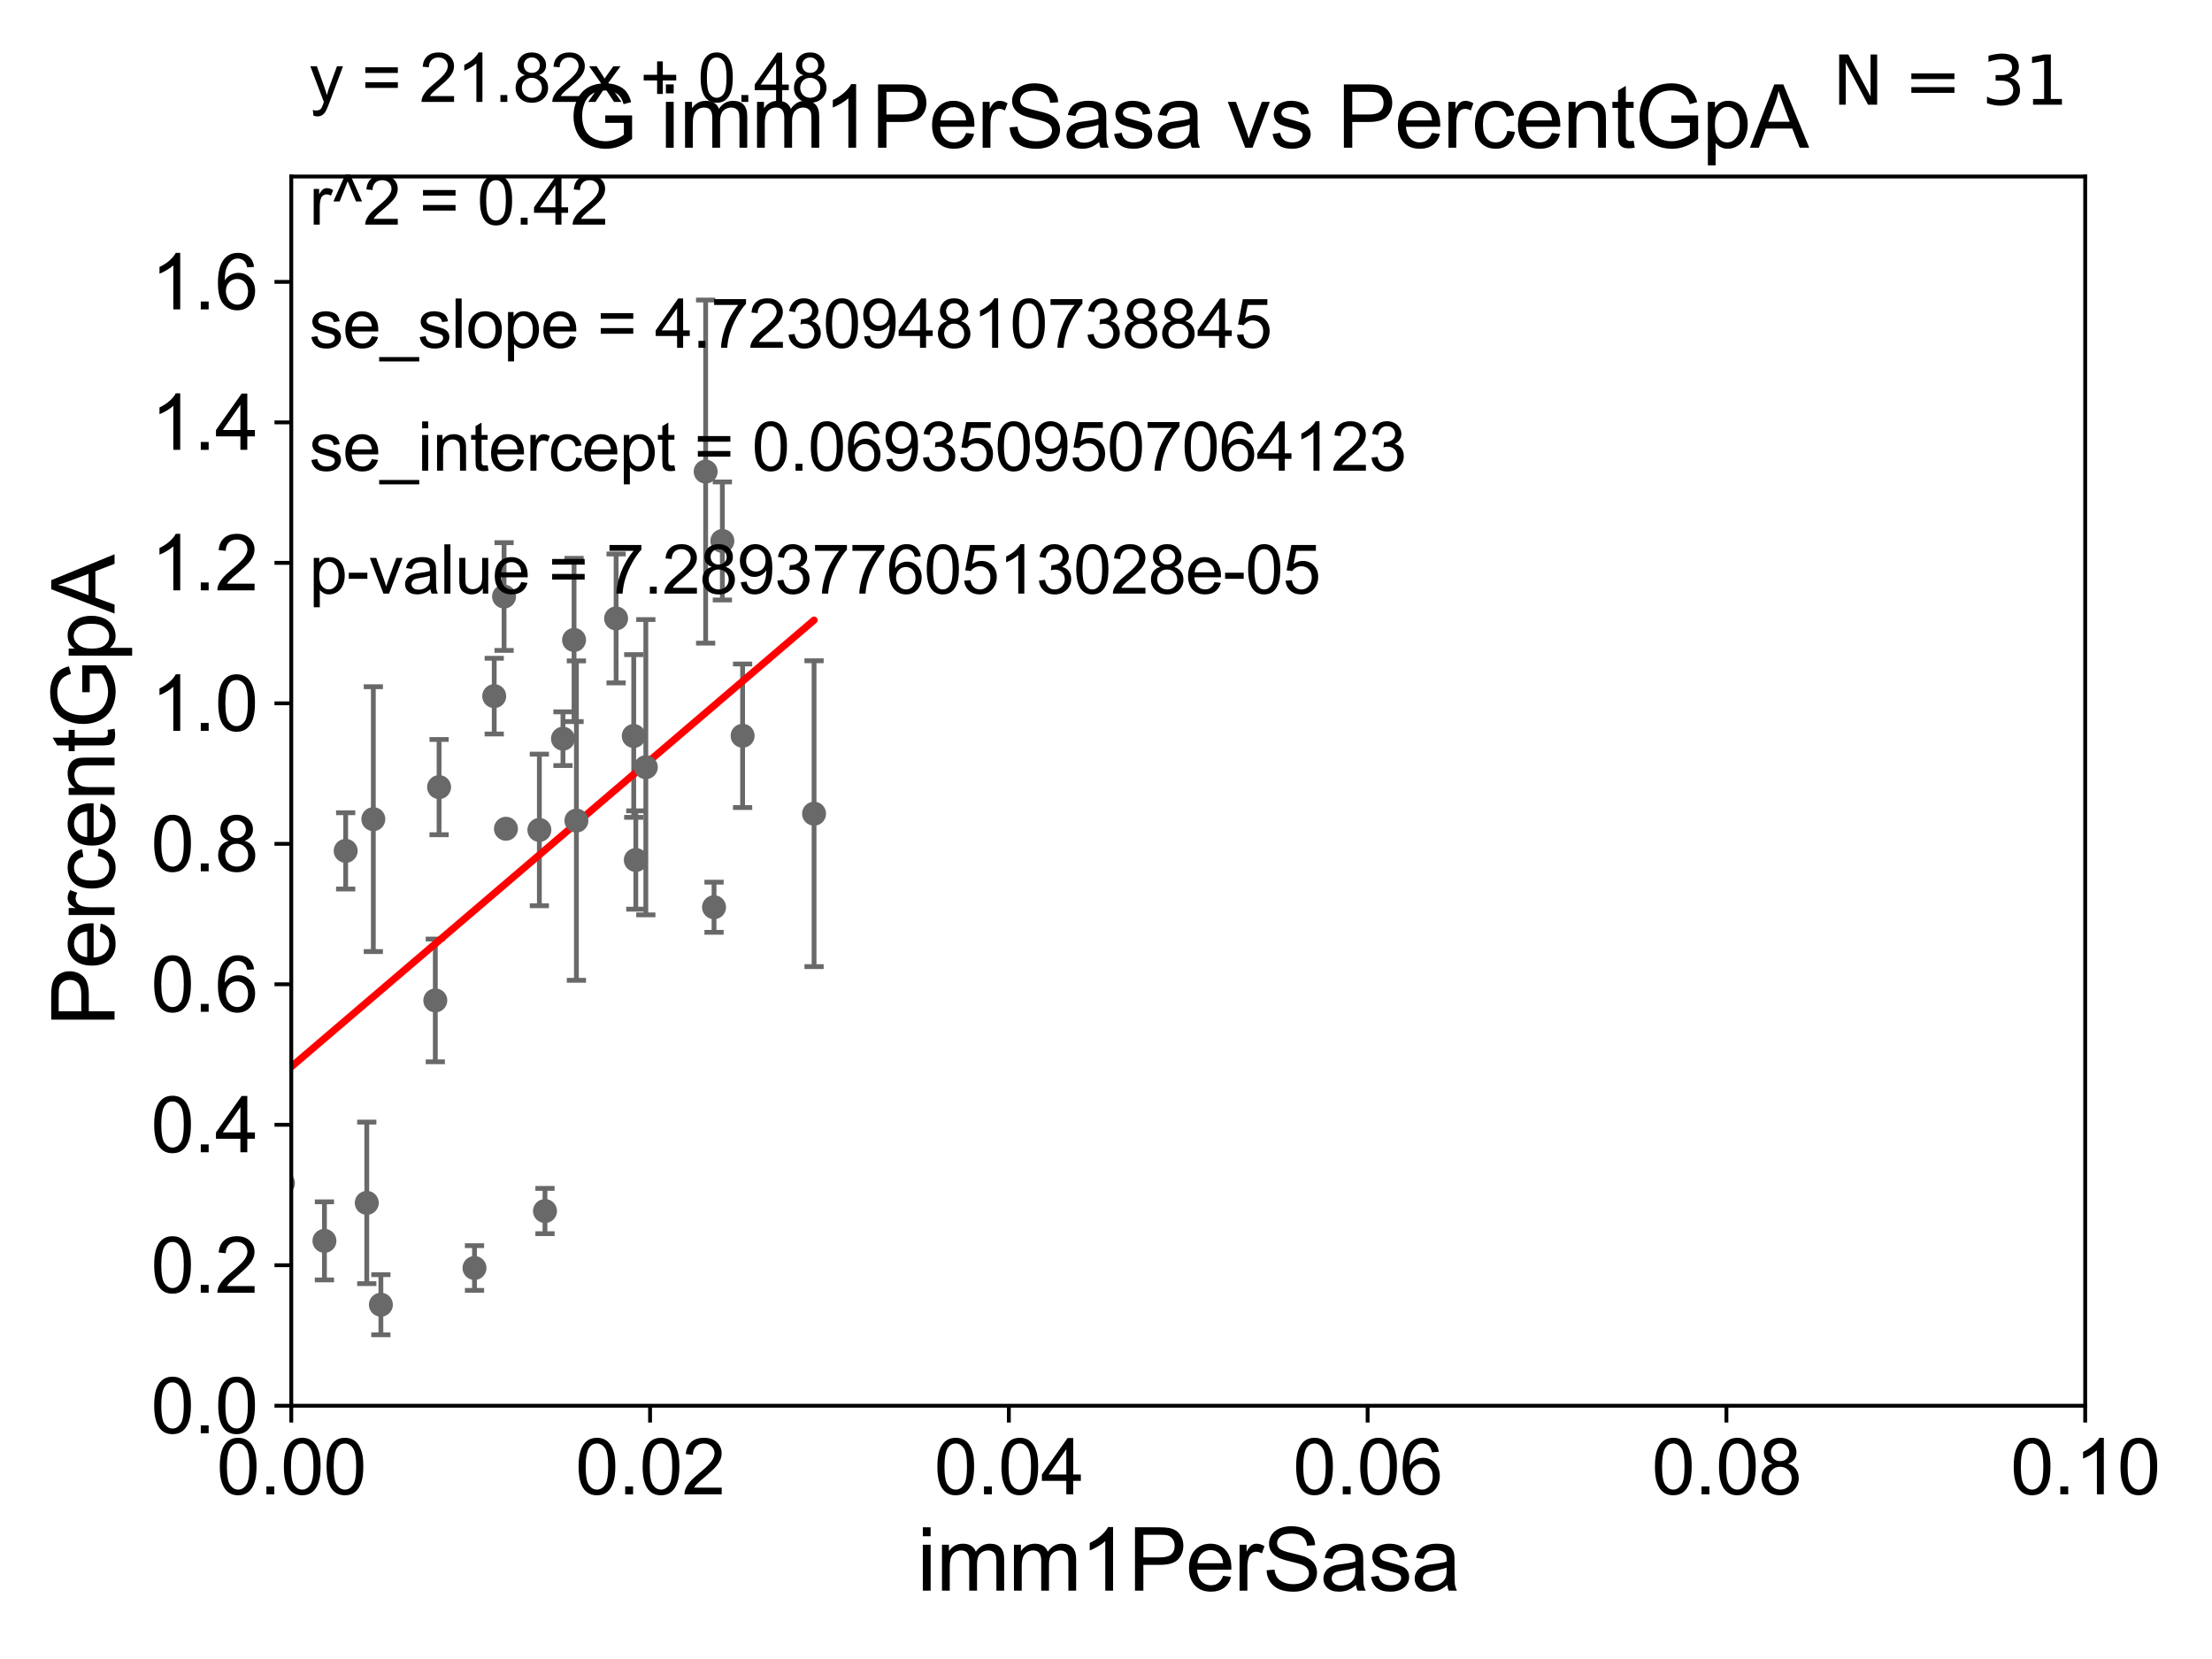 <?xml version="1.0" encoding="utf-8" standalone="no"?>
<!DOCTYPE svg PUBLIC "-//W3C//DTD SVG 1.1//EN"
  "http://www.w3.org/Graphics/SVG/1.1/DTD/svg11.dtd">
<svg xmlns:xlink="http://www.w3.org/1999/xlink" width="460.8pt" height="345.6pt" viewBox="0 0 460.8 345.6" xmlns="http://www.w3.org/2000/svg" version="1.1">
 <defs>
  <style type="text/css">*{stroke-linejoin: round; stroke-linecap: butt}</style>
 </defs>
 <g id="figure_1">
  <g id="patch_1">
   <path d="M 0 345.6 
L 460.8 345.6 
L 460.8 0 
L 0 0 
z
" style="fill: #ffffff"/>
  </g>
  <g id="axes_1">
   <g id="patch_2">
    <path d="M 60.68 292.84 
L 434.385 292.84 
L 434.385 36.775 
L 60.68 36.775 
z
" style="fill: #ffffff"/>
   </g>
   <g id="PathCollection_1">
    <defs>
     <path id="md49d61d00e" d="M 0 1.118 
C 0.297 1.118 0.581 1 0.791 0.791 
C 1 0.581 1.118 0.297 1.118 0 
C 1.118 -0.297 1 -0.581 0.791 -0.791 
C 0.581 -1 0.297 -1.118 0 -1.118 
C -0.297 -1.118 -0.581 -1 -0.791 -0.791 
C -1 -0.581 -1.118 -0.297 -1.118 0 
C -1.118 0.297 -1 0.581 -0.791 0.791 
C -0.581 1 -0.297 1.118 0 1.118 
z
" style="stroke: #696969"/>
    </defs>
    <g clip-path="url(#pa46ccea70d)">
     <use xlink:href="#md49d61d00e" x="132.019" y="153.321" style="fill: #696969; stroke: #696969"/>
     <use xlink:href="#md49d61d00e" x="76.406" y="250.581" style="fill: #696969; stroke: #696969"/>
     <use xlink:href="#md49d61d00e" x="79.344" y="271.795" style="fill: #696969; stroke: #696969"/>
     <use xlink:href="#md49d61d00e" x="91.469" y="163.969" style="fill: #696969; stroke: #696969"/>
     <use xlink:href="#md49d61d00e" x="33.419" y="264.045" style="fill: #696969; stroke: #696969"/>
     <use xlink:href="#md49d61d00e" x="29.58" y="206.043" style="fill: #696969; stroke: #696969"/>
     <use xlink:href="#md49d61d00e" x="98.847" y="264.146" style="fill: #696969; stroke: #696969"/>
     <use xlink:href="#md49d61d00e" x="52.578" y="258.335" style="fill: #696969; stroke: #696969"/>
     <use xlink:href="#md49d61d00e" x="119.586" y="133.316" style="fill: #696969; stroke: #696969"/>
     <use xlink:href="#md49d61d00e" x="112.36" y="172.893" style="fill: #696969; stroke: #696969"/>
     <use xlink:href="#md49d61d00e" x="25.027" y="264.219" style="fill: #696969; stroke: #696969"/>
     <use xlink:href="#md49d61d00e" x="58.943" y="246.482" style="fill: #696969; stroke: #696969"/>
     <use xlink:href="#md49d61d00e" x="67.585" y="258.495" style="fill: #696969; stroke: #696969"/>
     <use xlink:href="#md49d61d00e" x="44.54" y="180.884" style="fill: #696969; stroke: #696969"/>
     <use xlink:href="#md49d61d00e" x="132.452" y="179.153" style="fill: #696969; stroke: #696969"/>
     <use xlink:href="#md49d61d00e" x="72.011" y="177.251" style="fill: #696969; stroke: #696969"/>
     <use xlink:href="#md49d61d00e" x="148.746" y="188.992" style="fill: #696969; stroke: #696969"/>
     <use xlink:href="#md49d61d00e" x="169.585" y="169.507" style="fill: #696969; stroke: #696969"/>
     <use xlink:href="#md49d61d00e" x="105.008" y="124.27" style="fill: #696969; stroke: #696969"/>
     <use xlink:href="#md49d61d00e" x="117.276" y="153.884" style="fill: #696969; stroke: #696969"/>
     <use xlink:href="#md49d61d00e" x="105.396" y="172.647" style="fill: #696969; stroke: #696969"/>
     <use xlink:href="#md49d61d00e" x="77.771" y="170.644" style="fill: #696969; stroke: #696969"/>
     <use xlink:href="#md49d61d00e" x="150.48" y="112.694" style="fill: #696969; stroke: #696969"/>
     <use xlink:href="#md49d61d00e" x="154.699" y="153.276" style="fill: #696969; stroke: #696969"/>
     <use xlink:href="#md49d61d00e" x="102.956" y="145.017" style="fill: #696969; stroke: #696969"/>
     <use xlink:href="#md49d61d00e" x="90.683" y="208.407" style="fill: #696969; stroke: #696969"/>
     <use xlink:href="#md49d61d00e" x="128.345" y="128.83" style="fill: #696969; stroke: #696969"/>
     <use xlink:href="#md49d61d00e" x="147" y="98.244" style="fill: #696969; stroke: #696969"/>
     <use xlink:href="#md49d61d00e" x="134.537" y="159.824" style="fill: #696969; stroke: #696969"/>
     <use xlink:href="#md49d61d00e" x="120.077" y="170.946" style="fill: #696969; stroke: #696969"/>
     <use xlink:href="#md49d61d00e" x="113.531" y="252.283" style="fill: #696969; stroke: #696969"/>
    </g>
   </g>
   <g id="matplotlib.axis_1">
    <g id="xtick_1">
     <g id="line2d_1">
      <defs>
       <path id="md0cb39ed0f" d="M 0 0 
L 0 3.5 
" style="stroke: #000000; stroke-width: 0.8"/>
      </defs>
      <g>
       <use xlink:href="#md0cb39ed0f" x="60.68" y="292.84" style="stroke: #000000; stroke-width: 0.8"/>
      </g>
     </g>
     <g id="text_1">
      <!-- 0.00 -->
      <g transform="translate(45.111 311.293)scale(0.16 -0.16)">
       <defs>
        <path id="ArialMT-30" d="M 266 2259 
Q 266 3072 433 3567 
Q 600 4063 929 4331 
Q 1259 4600 1759 4600 
Q 2128 4600 2406 4451 
Q 2684 4303 2865 4023 
Q 3047 3744 3150 3342 
Q 3253 2941 3253 2259 
Q 3253 1453 3087 958 
Q 2922 463 2592 192 
Q 2263 -78 1759 -78 
Q 1097 -78 719 397 
Q 266 969 266 2259 
z
M 844 2259 
Q 844 1131 1108 757 
Q 1372 384 1759 384 
Q 2147 384 2411 759 
Q 2675 1134 2675 2259 
Q 2675 3391 2411 3762 
Q 2147 4134 1753 4134 
Q 1366 4134 1134 3806 
Q 844 3388 844 2259 
z
" transform="scale(0.016)"/>
        <path id="ArialMT-2e" d="M 581 0 
L 581 641 
L 1222 641 
L 1222 0 
L 581 0 
z
" transform="scale(0.016)"/>
       </defs>
       <use xlink:href="#ArialMT-30"/>
       <use xlink:href="#ArialMT-2e" x="55.615"/>
       <use xlink:href="#ArialMT-30" x="83.398"/>
       <use xlink:href="#ArialMT-30" x="139.014"/>
      </g>
     </g>
    </g>
    <g id="xtick_2">
     <g id="line2d_2">
      <g>
       <use xlink:href="#md0cb39ed0f" x="135.421" y="292.84" style="stroke: #000000; stroke-width: 0.8"/>
      </g>
     </g>
     <g id="text_2">
      <!-- 0.02 -->
      <g transform="translate(119.852 311.293)scale(0.16 -0.16)">
       <defs>
        <path id="ArialMT-32" d="M 3222 541 
L 3222 0 
L 194 0 
Q 188 203 259 391 
Q 375 700 629 1000 
Q 884 1300 1366 1694 
Q 2113 2306 2375 2664 
Q 2638 3022 2638 3341 
Q 2638 3675 2398 3904 
Q 2159 4134 1775 4134 
Q 1369 4134 1125 3890 
Q 881 3647 878 3216 
L 300 3275 
Q 359 3922 746 4261 
Q 1134 4600 1788 4600 
Q 2447 4600 2831 4234 
Q 3216 3869 3216 3328 
Q 3216 3053 3103 2787 
Q 2991 2522 2730 2228 
Q 2469 1934 1863 1422 
Q 1356 997 1212 845 
Q 1069 694 975 541 
L 3222 541 
z
" transform="scale(0.016)"/>
       </defs>
       <use xlink:href="#ArialMT-30"/>
       <use xlink:href="#ArialMT-2e" x="55.615"/>
       <use xlink:href="#ArialMT-30" x="83.398"/>
       <use xlink:href="#ArialMT-32" x="139.014"/>
      </g>
     </g>
    </g>
    <g id="xtick_3">
     <g id="line2d_3">
      <g>
       <use xlink:href="#md0cb39ed0f" x="210.162" y="292.84" style="stroke: #000000; stroke-width: 0.8"/>
      </g>
     </g>
     <g id="text_3">
      <!-- 0.04 -->
      <g transform="translate(194.593 311.293)scale(0.16 -0.16)">
       <defs>
        <path id="ArialMT-34" d="M 2069 0 
L 2069 1097 
L 81 1097 
L 81 1613 
L 2172 4581 
L 2631 4581 
L 2631 1613 
L 3250 1613 
L 3250 1097 
L 2631 1097 
L 2631 0 
L 2069 0 
z
M 2069 1613 
L 2069 3678 
L 634 1613 
L 2069 1613 
z
" transform="scale(0.016)"/>
       </defs>
       <use xlink:href="#ArialMT-30"/>
       <use xlink:href="#ArialMT-2e" x="55.615"/>
       <use xlink:href="#ArialMT-30" x="83.398"/>
       <use xlink:href="#ArialMT-34" x="139.014"/>
      </g>
     </g>
    </g>
    <g id="xtick_4">
     <g id="line2d_4">
      <g>
       <use xlink:href="#md0cb39ed0f" x="284.903" y="292.84" style="stroke: #000000; stroke-width: 0.8"/>
      </g>
     </g>
     <g id="text_4">
      <!-- 0.06 -->
      <g transform="translate(269.334 311.293)scale(0.16 -0.16)">
       <defs>
        <path id="ArialMT-36" d="M 3184 3459 
L 2625 3416 
Q 2550 3747 2413 3897 
Q 2184 4138 1850 4138 
Q 1581 4138 1378 3988 
Q 1113 3794 959 3422 
Q 806 3050 800 2363 
Q 1003 2672 1297 2822 
Q 1591 2972 1913 2972 
Q 2475 2972 2870 2558 
Q 3266 2144 3266 1488 
Q 3266 1056 3080 686 
Q 2894 316 2569 119 
Q 2244 -78 1831 -78 
Q 1128 -78 684 439 
Q 241 956 241 2144 
Q 241 3472 731 4075 
Q 1159 4600 1884 4600 
Q 2425 4600 2770 4297 
Q 3116 3994 3184 3459 
z
M 888 1484 
Q 888 1194 1011 928 
Q 1134 663 1356 523 
Q 1578 384 1822 384 
Q 2178 384 2434 671 
Q 2691 959 2691 1453 
Q 2691 1928 2437 2201 
Q 2184 2475 1800 2475 
Q 1419 2475 1153 2201 
Q 888 1928 888 1484 
z
" transform="scale(0.016)"/>
       </defs>
       <use xlink:href="#ArialMT-30"/>
       <use xlink:href="#ArialMT-2e" x="55.615"/>
       <use xlink:href="#ArialMT-30" x="83.398"/>
       <use xlink:href="#ArialMT-36" x="139.014"/>
      </g>
     </g>
    </g>
    <g id="xtick_5">
     <g id="line2d_5">
      <g>
       <use xlink:href="#md0cb39ed0f" x="359.644" y="292.84" style="stroke: #000000; stroke-width: 0.8"/>
      </g>
     </g>
     <g id="text_5">
      <!-- 0.08 -->
      <g transform="translate(344.075 311.293)scale(0.16 -0.16)">
       <defs>
        <path id="ArialMT-38" d="M 1131 2484 
Q 781 2613 612 2850 
Q 444 3088 444 3419 
Q 444 3919 803 4259 
Q 1163 4600 1759 4600 
Q 2359 4600 2725 4251 
Q 3091 3903 3091 3403 
Q 3091 3084 2923 2848 
Q 2756 2613 2416 2484 
Q 2838 2347 3058 2040 
Q 3278 1734 3278 1309 
Q 3278 722 2862 322 
Q 2447 -78 1769 -78 
Q 1091 -78 675 323 
Q 259 725 259 1325 
Q 259 1772 486 2073 
Q 713 2375 1131 2484 
z
M 1019 3438 
Q 1019 3113 1228 2906 
Q 1438 2700 1772 2700 
Q 2097 2700 2305 2904 
Q 2513 3109 2513 3406 
Q 2513 3716 2298 3927 
Q 2084 4138 1766 4138 
Q 1444 4138 1231 3931 
Q 1019 3725 1019 3438 
z
M 838 1322 
Q 838 1081 952 856 
Q 1066 631 1291 507 
Q 1516 384 1775 384 
Q 2178 384 2440 643 
Q 2703 903 2703 1303 
Q 2703 1709 2433 1975 
Q 2163 2241 1756 2241 
Q 1359 2241 1098 1978 
Q 838 1716 838 1322 
z
" transform="scale(0.016)"/>
       </defs>
       <use xlink:href="#ArialMT-30"/>
       <use xlink:href="#ArialMT-2e" x="55.615"/>
       <use xlink:href="#ArialMT-30" x="83.398"/>
       <use xlink:href="#ArialMT-38" x="139.014"/>
      </g>
     </g>
    </g>
    <g id="xtick_6">
     <g id="line2d_6">
      <g>
       <use xlink:href="#md0cb39ed0f" x="434.385" y="292.84" style="stroke: #000000; stroke-width: 0.8"/>
      </g>
     </g>
     <g id="text_6">
      <!-- 0.10 -->
      <g transform="translate(418.816 311.293)scale(0.16 -0.16)">
       <defs>
        <path id="ArialMT-31" d="M 2384 0 
L 1822 0 
L 1822 3584 
Q 1619 3391 1289 3197 
Q 959 3003 697 2906 
L 697 3450 
Q 1169 3672 1522 3987 
Q 1875 4303 2022 4600 
L 2384 4600 
L 2384 0 
z
" transform="scale(0.016)"/>
       </defs>
       <use xlink:href="#ArialMT-30"/>
       <use xlink:href="#ArialMT-2e" x="55.615"/>
       <use xlink:href="#ArialMT-31" x="83.398"/>
       <use xlink:href="#ArialMT-30" x="139.014"/>
      </g>
     </g>
    </g>
    <g id="text_7">
     <!-- imm1PerSasa -->
     <g transform="translate(191.017 331.357)scale(0.18 -0.18)">
      <defs>
       <path id="ArialMT-69" d="M 425 3934 
L 425 4581 
L 988 4581 
L 988 3934 
L 425 3934 
z
M 425 0 
L 425 3319 
L 988 3319 
L 988 0 
L 425 0 
z
" transform="scale(0.016)"/>
       <path id="ArialMT-6d" d="M 422 0 
L 422 3319 
L 925 3319 
L 925 2853 
Q 1081 3097 1340 3245 
Q 1600 3394 1931 3394 
Q 2300 3394 2536 3241 
Q 2772 3088 2869 2813 
Q 3263 3394 3894 3394 
Q 4388 3394 4653 3120 
Q 4919 2847 4919 2278 
L 4919 0 
L 4359 0 
L 4359 2091 
Q 4359 2428 4304 2576 
Q 4250 2725 4106 2815 
Q 3963 2906 3769 2906 
Q 3419 2906 3187 2673 
Q 2956 2441 2956 1928 
L 2956 0 
L 2394 0 
L 2394 2156 
Q 2394 2531 2256 2718 
Q 2119 2906 1806 2906 
Q 1569 2906 1367 2781 
Q 1166 2656 1075 2415 
Q 984 2175 984 1722 
L 984 0 
L 422 0 
z
" transform="scale(0.016)"/>
       <path id="ArialMT-50" d="M 494 0 
L 494 4581 
L 2222 4581 
Q 2678 4581 2919 4538 
Q 3256 4481 3484 4323 
Q 3713 4166 3852 3881 
Q 3991 3597 3991 3256 
Q 3991 2672 3619 2267 
Q 3247 1863 2275 1863 
L 1100 1863 
L 1100 0 
L 494 0 
z
M 1100 2403 
L 2284 2403 
Q 2872 2403 3119 2622 
Q 3366 2841 3366 3238 
Q 3366 3525 3220 3729 
Q 3075 3934 2838 4000 
Q 2684 4041 2272 4041 
L 1100 4041 
L 1100 2403 
z
" transform="scale(0.016)"/>
       <path id="ArialMT-65" d="M 2694 1069 
L 3275 997 
Q 3138 488 2766 206 
Q 2394 -75 1816 -75 
Q 1088 -75 661 373 
Q 234 822 234 1631 
Q 234 2469 665 2931 
Q 1097 3394 1784 3394 
Q 2450 3394 2872 2941 
Q 3294 2488 3294 1666 
Q 3294 1616 3291 1516 
L 816 1516 
Q 847 969 1125 678 
Q 1403 388 1819 388 
Q 2128 388 2347 550 
Q 2566 713 2694 1069 
z
M 847 1978 
L 2700 1978 
Q 2663 2397 2488 2606 
Q 2219 2931 1791 2931 
Q 1403 2931 1139 2672 
Q 875 2413 847 1978 
z
" transform="scale(0.016)"/>
       <path id="ArialMT-72" d="M 416 0 
L 416 3319 
L 922 3319 
L 922 2816 
Q 1116 3169 1280 3281 
Q 1444 3394 1641 3394 
Q 1925 3394 2219 3213 
L 2025 2691 
Q 1819 2813 1613 2813 
Q 1428 2813 1281 2702 
Q 1134 2591 1072 2394 
Q 978 2094 978 1738 
L 978 0 
L 416 0 
z
" transform="scale(0.016)"/>
       <path id="ArialMT-53" d="M 288 1472 
L 859 1522 
Q 900 1178 1048 958 
Q 1197 738 1509 602 
Q 1822 466 2213 466 
Q 2559 466 2825 569 
Q 3091 672 3220 851 
Q 3350 1031 3350 1244 
Q 3350 1459 3225 1620 
Q 3100 1781 2813 1891 
Q 2628 1963 1997 2114 
Q 1366 2266 1113 2400 
Q 784 2572 623 2826 
Q 463 3081 463 3397 
Q 463 3744 659 4045 
Q 856 4347 1234 4503 
Q 1613 4659 2075 4659 
Q 2584 4659 2973 4495 
Q 3363 4331 3572 4012 
Q 3781 3694 3797 3291 
L 3216 3247 
Q 3169 3681 2898 3903 
Q 2628 4125 2100 4125 
Q 1550 4125 1298 3923 
Q 1047 3722 1047 3438 
Q 1047 3191 1225 3031 
Q 1400 2872 2139 2705 
Q 2878 2538 3153 2413 
Q 3553 2228 3743 1945 
Q 3934 1663 3934 1294 
Q 3934 928 3725 604 
Q 3516 281 3123 101 
Q 2731 -78 2241 -78 
Q 1619 -78 1198 103 
Q 778 284 539 648 
Q 300 1013 288 1472 
z
" transform="scale(0.016)"/>
       <path id="ArialMT-61" d="M 2588 409 
Q 2275 144 1986 34 
Q 1697 -75 1366 -75 
Q 819 -75 525 192 
Q 231 459 231 875 
Q 231 1119 342 1320 
Q 453 1522 633 1644 
Q 813 1766 1038 1828 
Q 1203 1872 1538 1913 
Q 2219 1994 2541 2106 
Q 2544 2222 2544 2253 
Q 2544 2597 2384 2738 
Q 2169 2928 1744 2928 
Q 1347 2928 1158 2789 
Q 969 2650 878 2297 
L 328 2372 
Q 403 2725 575 2942 
Q 747 3159 1072 3276 
Q 1397 3394 1825 3394 
Q 2250 3394 2515 3294 
Q 2781 3194 2906 3042 
Q 3031 2891 3081 2659 
Q 3109 2516 3109 2141 
L 3109 1391 
Q 3109 606 3145 398 
Q 3181 191 3288 0 
L 2700 0 
Q 2613 175 2588 409 
z
M 2541 1666 
Q 2234 1541 1622 1453 
Q 1275 1403 1131 1340 
Q 988 1278 909 1158 
Q 831 1038 831 891 
Q 831 666 1001 516 
Q 1172 366 1500 366 
Q 1825 366 2078 508 
Q 2331 650 2450 897 
Q 2541 1088 2541 1459 
L 2541 1666 
z
" transform="scale(0.016)"/>
       <path id="ArialMT-73" d="M 197 991 
L 753 1078 
Q 800 744 1014 566 
Q 1228 388 1613 388 
Q 2000 388 2187 545 
Q 2375 703 2375 916 
Q 2375 1106 2209 1216 
Q 2094 1291 1634 1406 
Q 1016 1563 777 1677 
Q 538 1791 414 1992 
Q 291 2194 291 2438 
Q 291 2659 392 2848 
Q 494 3038 669 3163 
Q 800 3259 1026 3326 
Q 1253 3394 1513 3394 
Q 1903 3394 2198 3281 
Q 2494 3169 2634 2976 
Q 2775 2784 2828 2463 
L 2278 2388 
Q 2241 2644 2061 2787 
Q 1881 2931 1553 2931 
Q 1166 2931 1000 2803 
Q 834 2675 834 2503 
Q 834 2394 903 2306 
Q 972 2216 1119 2156 
Q 1203 2125 1616 2013 
Q 2213 1853 2448 1751 
Q 2684 1650 2818 1456 
Q 2953 1263 2953 975 
Q 2953 694 2789 445 
Q 2625 197 2315 61 
Q 2006 -75 1616 -75 
Q 969 -75 630 194 
Q 291 463 197 991 
z
" transform="scale(0.016)"/>
      </defs>
      <use xlink:href="#ArialMT-69"/>
      <use xlink:href="#ArialMT-6d" x="22.217"/>
      <use xlink:href="#ArialMT-6d" x="105.518"/>
      <use xlink:href="#ArialMT-31" x="188.818"/>
      <use xlink:href="#ArialMT-50" x="244.434"/>
      <use xlink:href="#ArialMT-65" x="311.133"/>
      <use xlink:href="#ArialMT-72" x="366.748"/>
      <use xlink:href="#ArialMT-53" x="400.049"/>
      <use xlink:href="#ArialMT-61" x="466.748"/>
      <use xlink:href="#ArialMT-73" x="522.363"/>
      <use xlink:href="#ArialMT-61" x="572.363"/>
     </g>
    </g>
   </g>
   <g id="matplotlib.axis_2">
    <g id="ytick_1">
     <g id="line2d_7">
      <defs>
       <path id="me8d424dac1" d="M 0 0 
L -3.5 0 
" style="stroke: #000000; stroke-width: 0.8"/>
      </defs>
      <g>
       <use xlink:href="#me8d424dac1" x="60.68" y="292.84" style="stroke: #000000; stroke-width: 0.8"/>
      </g>
     </g>
     <g id="text_8">
      <!-- 0.0 -->
      <g transform="translate(31.44 298.566)scale(0.16 -0.16)">
       <use xlink:href="#ArialMT-30"/>
       <use xlink:href="#ArialMT-2e" x="55.615"/>
       <use xlink:href="#ArialMT-30" x="83.398"/>
      </g>
     </g>
    </g>
    <g id="ytick_2">
     <g id="line2d_8">
      <g>
       <use xlink:href="#me8d424dac1" x="60.68" y="263.575" style="stroke: #000000; stroke-width: 0.8"/>
      </g>
     </g>
     <g id="text_9">
      <!-- 0.2 -->
      <g transform="translate(31.44 269.302)scale(0.16 -0.16)">
       <use xlink:href="#ArialMT-30"/>
       <use xlink:href="#ArialMT-2e" x="55.615"/>
       <use xlink:href="#ArialMT-32" x="83.398"/>
      </g>
     </g>
    </g>
    <g id="ytick_3">
     <g id="line2d_9">
      <g>
       <use xlink:href="#me8d424dac1" x="60.68" y="234.311" style="stroke: #000000; stroke-width: 0.8"/>
      </g>
     </g>
     <g id="text_10">
      <!-- 0.4 -->
      <g transform="translate(31.44 240.037)scale(0.16 -0.16)">
       <use xlink:href="#ArialMT-30"/>
       <use xlink:href="#ArialMT-2e" x="55.615"/>
       <use xlink:href="#ArialMT-34" x="83.398"/>
      </g>
     </g>
    </g>
    <g id="ytick_4">
     <g id="line2d_10">
      <g>
       <use xlink:href="#me8d424dac1" x="60.68" y="205.046" style="stroke: #000000; stroke-width: 0.8"/>
      </g>
     </g>
     <g id="text_11">
      <!-- 0.6 -->
      <g transform="translate(31.44 210.772)scale(0.16 -0.16)">
       <use xlink:href="#ArialMT-30"/>
       <use xlink:href="#ArialMT-2e" x="55.615"/>
       <use xlink:href="#ArialMT-36" x="83.398"/>
      </g>
     </g>
    </g>
    <g id="ytick_5">
     <g id="line2d_11">
      <g>
       <use xlink:href="#me8d424dac1" x="60.68" y="175.782" style="stroke: #000000; stroke-width: 0.8"/>
      </g>
     </g>
     <g id="text_12">
      <!-- 0.8 -->
      <g transform="translate(31.44 181.508)scale(0.16 -0.16)">
       <use xlink:href="#ArialMT-30"/>
       <use xlink:href="#ArialMT-2e" x="55.615"/>
       <use xlink:href="#ArialMT-38" x="83.398"/>
      </g>
     </g>
    </g>
    <g id="ytick_6">
     <g id="line2d_12">
      <g>
       <use xlink:href="#me8d424dac1" x="60.68" y="146.517" style="stroke: #000000; stroke-width: 0.8"/>
      </g>
     </g>
     <g id="text_13">
      <!-- 1.0 -->
      <g transform="translate(31.44 152.243)scale(0.16 -0.16)">
       <use xlink:href="#ArialMT-31"/>
       <use xlink:href="#ArialMT-2e" x="55.615"/>
       <use xlink:href="#ArialMT-30" x="83.398"/>
      </g>
     </g>
    </g>
    <g id="ytick_7">
     <g id="line2d_13">
      <g>
       <use xlink:href="#me8d424dac1" x="60.68" y="117.252" style="stroke: #000000; stroke-width: 0.8"/>
      </g>
     </g>
     <g id="text_14">
      <!-- 1.2 -->
      <g transform="translate(31.44 122.979)scale(0.16 -0.16)">
       <use xlink:href="#ArialMT-31"/>
       <use xlink:href="#ArialMT-2e" x="55.615"/>
       <use xlink:href="#ArialMT-32" x="83.398"/>
      </g>
     </g>
    </g>
    <g id="ytick_8">
     <g id="line2d_14">
      <g>
       <use xlink:href="#me8d424dac1" x="60.68" y="87.988" style="stroke: #000000; stroke-width: 0.8"/>
      </g>
     </g>
     <g id="text_15">
      <!-- 1.4 -->
      <g transform="translate(31.44 93.714)scale(0.16 -0.16)">
       <use xlink:href="#ArialMT-31"/>
       <use xlink:href="#ArialMT-2e" x="55.615"/>
       <use xlink:href="#ArialMT-34" x="83.398"/>
      </g>
     </g>
    </g>
    <g id="ytick_9">
     <g id="line2d_15">
      <g>
       <use xlink:href="#me8d424dac1" x="60.68" y="58.723" style="stroke: #000000; stroke-width: 0.8"/>
      </g>
     </g>
     <g id="text_16">
      <!-- 1.6 -->
      <g transform="translate(31.44 64.45)scale(0.16 -0.16)">
       <use xlink:href="#ArialMT-31"/>
       <use xlink:href="#ArialMT-2e" x="55.615"/>
       <use xlink:href="#ArialMT-36" x="83.398"/>
      </g>
     </g>
    </g>
    <g id="text_17">
     <!-- PercentGpA -->
     <g transform="translate(23.863 213.831)rotate(-90)scale(0.18 -0.18)">
      <defs>
       <path id="ArialMT-63" d="M 2588 1216 
L 3141 1144 
Q 3050 572 2676 248 
Q 2303 -75 1759 -75 
Q 1078 -75 664 370 
Q 250 816 250 1647 
Q 250 2184 428 2587 
Q 606 2991 970 3192 
Q 1334 3394 1763 3394 
Q 2303 3394 2647 3120 
Q 2991 2847 3088 2344 
L 2541 2259 
Q 2463 2594 2264 2762 
Q 2066 2931 1784 2931 
Q 1359 2931 1093 2626 
Q 828 2322 828 1663 
Q 828 994 1084 691 
Q 1341 388 1753 388 
Q 2084 388 2306 591 
Q 2528 794 2588 1216 
z
" transform="scale(0.016)"/>
       <path id="ArialMT-6e" d="M 422 0 
L 422 3319 
L 928 3319 
L 928 2847 
Q 1294 3394 1984 3394 
Q 2284 3394 2536 3286 
Q 2788 3178 2913 3003 
Q 3038 2828 3088 2588 
Q 3119 2431 3119 2041 
L 3119 0 
L 2556 0 
L 2556 2019 
Q 2556 2363 2490 2533 
Q 2425 2703 2258 2804 
Q 2091 2906 1866 2906 
Q 1506 2906 1245 2678 
Q 984 2450 984 1813 
L 984 0 
L 422 0 
z
" transform="scale(0.016)"/>
       <path id="ArialMT-74" d="M 1650 503 
L 1731 6 
Q 1494 -44 1306 -44 
Q 1000 -44 831 53 
Q 663 150 594 308 
Q 525 466 525 972 
L 525 2881 
L 113 2881 
L 113 3319 
L 525 3319 
L 525 4141 
L 1084 4478 
L 1084 3319 
L 1650 3319 
L 1650 2881 
L 1084 2881 
L 1084 941 
Q 1084 700 1114 631 
Q 1144 563 1211 522 
Q 1278 481 1403 481 
Q 1497 481 1650 503 
z
" transform="scale(0.016)"/>
       <path id="ArialMT-47" d="M 2638 1797 
L 2638 2334 
L 4578 2338 
L 4578 638 
Q 4131 281 3656 101 
Q 3181 -78 2681 -78 
Q 2006 -78 1454 211 
Q 903 500 622 1047 
Q 341 1594 341 2269 
Q 341 2938 620 3517 
Q 900 4097 1425 4378 
Q 1950 4659 2634 4659 
Q 3131 4659 3532 4498 
Q 3934 4338 4162 4050 
Q 4391 3763 4509 3300 
L 3963 3150 
Q 3859 3500 3706 3700 
Q 3553 3900 3268 4020 
Q 2984 4141 2638 4141 
Q 2222 4141 1919 4014 
Q 1616 3888 1430 3681 
Q 1244 3475 1141 3228 
Q 966 2803 966 2306 
Q 966 1694 1177 1281 
Q 1388 869 1791 669 
Q 2194 469 2647 469 
Q 3041 469 3416 620 
Q 3791 772 3984 944 
L 3984 1797 
L 2638 1797 
z
" transform="scale(0.016)"/>
       <path id="ArialMT-70" d="M 422 -1272 
L 422 3319 
L 934 3319 
L 934 2888 
Q 1116 3141 1344 3267 
Q 1572 3394 1897 3394 
Q 2322 3394 2647 3175 
Q 2972 2956 3137 2557 
Q 3303 2159 3303 1684 
Q 3303 1175 3120 767 
Q 2938 359 2589 142 
Q 2241 -75 1856 -75 
Q 1575 -75 1351 44 
Q 1128 163 984 344 
L 984 -1272 
L 422 -1272 
z
M 931 1641 
Q 931 1000 1190 694 
Q 1450 388 1819 388 
Q 2194 388 2461 705 
Q 2728 1022 2728 1688 
Q 2728 2322 2467 2637 
Q 2206 2953 1844 2953 
Q 1484 2953 1207 2617 
Q 931 2281 931 1641 
z
" transform="scale(0.016)"/>
       <path id="ArialMT-41" d="M -9 0 
L 1750 4581 
L 2403 4581 
L 4278 0 
L 3588 0 
L 3053 1388 
L 1138 1388 
L 634 0 
L -9 0 
z
M 1313 1881 
L 2866 1881 
L 2388 3150 
Q 2169 3728 2063 4100 
Q 1975 3659 1816 3225 
L 1313 1881 
z
" transform="scale(0.016)"/>
      </defs>
      <use xlink:href="#ArialMT-50"/>
      <use xlink:href="#ArialMT-65" x="66.699"/>
      <use xlink:href="#ArialMT-72" x="122.314"/>
      <use xlink:href="#ArialMT-63" x="155.615"/>
      <use xlink:href="#ArialMT-65" x="205.615"/>
      <use xlink:href="#ArialMT-6e" x="261.23"/>
      <use xlink:href="#ArialMT-74" x="316.846"/>
      <use xlink:href="#ArialMT-47" x="344.629"/>
      <use xlink:href="#ArialMT-70" x="422.412"/>
      <use xlink:href="#ArialMT-41" x="478.027"/>
     </g>
    </g>
   </g>
   <g id="LineCollection_1">
    <path d="M 132.019 170.269 
L 132.019 136.372 
" clip-path="url(#pa46ccea70d)" style="fill: none; stroke: #696969"/>
    <path d="M 76.406 267.408 
L 76.406 233.754 
" clip-path="url(#pa46ccea70d)" style="fill: none; stroke: #696969"/>
    <path d="M 79.344 278.056 
L 79.344 265.534 
" clip-path="url(#pa46ccea70d)" style="fill: none; stroke: #696969"/>
    <path d="M 91.469 173.889 
L 91.469 154.049 
" clip-path="url(#pa46ccea70d)" style="fill: none; stroke: #696969"/>
    <path d="M 33.419 269.528 
L 33.419 258.562 
" clip-path="url(#pa46ccea70d)" style="fill: none; stroke: #696969"/>
    <path d="M 29.58 210.445 
L 29.58 201.642 
" clip-path="url(#pa46ccea70d)" style="fill: none; stroke: #696969"/>
    <path d="M 98.847 268.803 
L 98.847 259.488 
" clip-path="url(#pa46ccea70d)" style="fill: none; stroke: #696969"/>
    <path d="M 52.578 264.093 
L 52.578 252.577 
" clip-path="url(#pa46ccea70d)" style="fill: none; stroke: #696969"/>
    <path d="M 119.586 150.319 
L 119.586 116.313 
" clip-path="url(#pa46ccea70d)" style="fill: none; stroke: #696969"/>
    <path d="M 112.36 188.684 
L 112.36 157.102 
" clip-path="url(#pa46ccea70d)" style="fill: none; stroke: #696969"/>
    <path d="M 25.027 271.889 
L 25.027 256.548 
" clip-path="url(#pa46ccea70d)" style="fill: none; stroke: #696969"/>
    <path d="M 58.943 250.215 
L 58.943 242.748 
" clip-path="url(#pa46ccea70d)" style="fill: none; stroke: #696969"/>
    <path d="M 67.585 266.629 
L 67.585 250.361 
" clip-path="url(#pa46ccea70d)" style="fill: none; stroke: #696969"/>
    <path d="M 44.54 202.485 
L 44.54 159.282 
" clip-path="url(#pa46ccea70d)" style="fill: none; stroke: #696969"/>
    <path d="M 132.452 189.393 
L 132.452 168.912 
" clip-path="url(#pa46ccea70d)" style="fill: none; stroke: #696969"/>
    <path d="M 72.011 185.195 
L 72.011 169.307 
" clip-path="url(#pa46ccea70d)" style="fill: none; stroke: #696969"/>
    <path d="M 148.746 194.214 
L 148.746 183.77 
" clip-path="url(#pa46ccea70d)" style="fill: none; stroke: #696969"/>
    <path d="M 169.585 201.362 
L 169.585 137.652 
" clip-path="url(#pa46ccea70d)" style="fill: none; stroke: #696969"/>
    <path d="M 105.008 135.492 
L 105.008 113.048 
" clip-path="url(#pa46ccea70d)" style="fill: none; stroke: #696969"/>
    <path d="M 117.276 159.478 
L 117.276 148.29 
" clip-path="url(#pa46ccea70d)" style="fill: none; stroke: #696969"/>
    <path d="M 105.396 173.156 
L 105.396 172.138 
" clip-path="url(#pa46ccea70d)" style="fill: none; stroke: #696969"/>
    <path d="M 77.771 198.23 
L 77.771 143.057 
" clip-path="url(#pa46ccea70d)" style="fill: none; stroke: #696969"/>
    <path d="M 150.48 124.987 
L 150.48 100.401 
" clip-path="url(#pa46ccea70d)" style="fill: none; stroke: #696969"/>
    <path d="M 154.699 168.229 
L 154.699 138.323 
" clip-path="url(#pa46ccea70d)" style="fill: none; stroke: #696969"/>
    <path d="M 102.956 152.909 
L 102.956 137.124 
" clip-path="url(#pa46ccea70d)" style="fill: none; stroke: #696969"/>
    <path d="M 90.683 221.193 
L 90.683 195.622 
" clip-path="url(#pa46ccea70d)" style="fill: none; stroke: #696969"/>
    <path d="M 128.345 142.256 
L 128.345 115.404 
" clip-path="url(#pa46ccea70d)" style="fill: none; stroke: #696969"/>
    <path d="M 147 133.986 
L 147 62.503 
" clip-path="url(#pa46ccea70d)" style="fill: none; stroke: #696969"/>
    <path d="M 134.537 190.579 
L 134.537 129.068 
" clip-path="url(#pa46ccea70d)" style="fill: none; stroke: #696969"/>
    <path d="M 120.077 204.216 
L 120.077 137.675 
" clip-path="url(#pa46ccea70d)" style="fill: none; stroke: #696969"/>
    <path d="M 113.531 257 
L 113.531 247.566 
" clip-path="url(#pa46ccea70d)" style="fill: none; stroke: #696969"/>
   </g>
   <g id="line2d_16">
    <defs>
     <path id="m87f7817807" d="M 2 0 
L -2 -0 
" style="stroke: #696969"/>
    </defs>
    <g clip-path="url(#pa46ccea70d)">
     <use xlink:href="#m87f7817807" x="132.019" y="170.269" style="fill: #696969; stroke: #696969"/>
     <use xlink:href="#m87f7817807" x="76.406" y="267.408" style="fill: #696969; stroke: #696969"/>
     <use xlink:href="#m87f7817807" x="79.344" y="278.056" style="fill: #696969; stroke: #696969"/>
     <use xlink:href="#m87f7817807" x="91.469" y="173.889" style="fill: #696969; stroke: #696969"/>
     <use xlink:href="#m87f7817807" x="33.419" y="269.528" style="fill: #696969; stroke: #696969"/>
     <use xlink:href="#m87f7817807" x="29.58" y="210.445" style="fill: #696969; stroke: #696969"/>
     <use xlink:href="#m87f7817807" x="98.847" y="268.803" style="fill: #696969; stroke: #696969"/>
     <use xlink:href="#m87f7817807" x="52.578" y="264.093" style="fill: #696969; stroke: #696969"/>
     <use xlink:href="#m87f7817807" x="119.586" y="150.319" style="fill: #696969; stroke: #696969"/>
     <use xlink:href="#m87f7817807" x="112.36" y="188.684" style="fill: #696969; stroke: #696969"/>
     <use xlink:href="#m87f7817807" x="25.027" y="271.889" style="fill: #696969; stroke: #696969"/>
     <use xlink:href="#m87f7817807" x="58.943" y="250.215" style="fill: #696969; stroke: #696969"/>
     <use xlink:href="#m87f7817807" x="67.585" y="266.629" style="fill: #696969; stroke: #696969"/>
     <use xlink:href="#m87f7817807" x="44.54" y="202.485" style="fill: #696969; stroke: #696969"/>
     <use xlink:href="#m87f7817807" x="132.452" y="189.393" style="fill: #696969; stroke: #696969"/>
     <use xlink:href="#m87f7817807" x="72.011" y="185.195" style="fill: #696969; stroke: #696969"/>
     <use xlink:href="#m87f7817807" x="148.746" y="194.214" style="fill: #696969; stroke: #696969"/>
     <use xlink:href="#m87f7817807" x="169.585" y="201.362" style="fill: #696969; stroke: #696969"/>
     <use xlink:href="#m87f7817807" x="105.008" y="135.492" style="fill: #696969; stroke: #696969"/>
     <use xlink:href="#m87f7817807" x="117.276" y="159.478" style="fill: #696969; stroke: #696969"/>
     <use xlink:href="#m87f7817807" x="105.396" y="173.156" style="fill: #696969; stroke: #696969"/>
     <use xlink:href="#m87f7817807" x="77.771" y="198.23" style="fill: #696969; stroke: #696969"/>
     <use xlink:href="#m87f7817807" x="150.48" y="124.987" style="fill: #696969; stroke: #696969"/>
     <use xlink:href="#m87f7817807" x="154.699" y="168.229" style="fill: #696969; stroke: #696969"/>
     <use xlink:href="#m87f7817807" x="102.956" y="152.909" style="fill: #696969; stroke: #696969"/>
     <use xlink:href="#m87f7817807" x="90.683" y="221.193" style="fill: #696969; stroke: #696969"/>
     <use xlink:href="#m87f7817807" x="128.345" y="142.256" style="fill: #696969; stroke: #696969"/>
     <use xlink:href="#m87f7817807" x="147" y="133.986" style="fill: #696969; stroke: #696969"/>
     <use xlink:href="#m87f7817807" x="134.537" y="190.579" style="fill: #696969; stroke: #696969"/>
     <use xlink:href="#m87f7817807" x="120.077" y="204.216" style="fill: #696969; stroke: #696969"/>
     <use xlink:href="#m87f7817807" x="113.531" y="257" style="fill: #696969; stroke: #696969"/>
    </g>
   </g>
   <g id="line2d_17">
    <g clip-path="url(#pa46ccea70d)">
     <use xlink:href="#m87f7817807" x="132.019" y="136.372" style="fill: #696969; stroke: #696969"/>
     <use xlink:href="#m87f7817807" x="76.406" y="233.754" style="fill: #696969; stroke: #696969"/>
     <use xlink:href="#m87f7817807" x="79.344" y="265.534" style="fill: #696969; stroke: #696969"/>
     <use xlink:href="#m87f7817807" x="91.469" y="154.049" style="fill: #696969; stroke: #696969"/>
     <use xlink:href="#m87f7817807" x="33.419" y="258.562" style="fill: #696969; stroke: #696969"/>
     <use xlink:href="#m87f7817807" x="29.58" y="201.642" style="fill: #696969; stroke: #696969"/>
     <use xlink:href="#m87f7817807" x="98.847" y="259.488" style="fill: #696969; stroke: #696969"/>
     <use xlink:href="#m87f7817807" x="52.578" y="252.577" style="fill: #696969; stroke: #696969"/>
     <use xlink:href="#m87f7817807" x="119.586" y="116.313" style="fill: #696969; stroke: #696969"/>
     <use xlink:href="#m87f7817807" x="112.36" y="157.102" style="fill: #696969; stroke: #696969"/>
     <use xlink:href="#m87f7817807" x="25.027" y="256.548" style="fill: #696969; stroke: #696969"/>
     <use xlink:href="#m87f7817807" x="58.943" y="242.748" style="fill: #696969; stroke: #696969"/>
     <use xlink:href="#m87f7817807" x="67.585" y="250.361" style="fill: #696969; stroke: #696969"/>
     <use xlink:href="#m87f7817807" x="44.54" y="159.282" style="fill: #696969; stroke: #696969"/>
     <use xlink:href="#m87f7817807" x="132.452" y="168.912" style="fill: #696969; stroke: #696969"/>
     <use xlink:href="#m87f7817807" x="72.011" y="169.307" style="fill: #696969; stroke: #696969"/>
     <use xlink:href="#m87f7817807" x="148.746" y="183.77" style="fill: #696969; stroke: #696969"/>
     <use xlink:href="#m87f7817807" x="169.585" y="137.652" style="fill: #696969; stroke: #696969"/>
     <use xlink:href="#m87f7817807" x="105.008" y="113.048" style="fill: #696969; stroke: #696969"/>
     <use xlink:href="#m87f7817807" x="117.276" y="148.29" style="fill: #696969; stroke: #696969"/>
     <use xlink:href="#m87f7817807" x="105.396" y="172.138" style="fill: #696969; stroke: #696969"/>
     <use xlink:href="#m87f7817807" x="77.771" y="143.057" style="fill: #696969; stroke: #696969"/>
     <use xlink:href="#m87f7817807" x="150.48" y="100.401" style="fill: #696969; stroke: #696969"/>
     <use xlink:href="#m87f7817807" x="154.699" y="138.323" style="fill: #696969; stroke: #696969"/>
     <use xlink:href="#m87f7817807" x="102.956" y="137.124" style="fill: #696969; stroke: #696969"/>
     <use xlink:href="#m87f7817807" x="90.683" y="195.622" style="fill: #696969; stroke: #696969"/>
     <use xlink:href="#m87f7817807" x="128.345" y="115.404" style="fill: #696969; stroke: #696969"/>
     <use xlink:href="#m87f7817807" x="147" y="62.503" style="fill: #696969; stroke: #696969"/>
     <use xlink:href="#m87f7817807" x="134.537" y="129.068" style="fill: #696969; stroke: #696969"/>
     <use xlink:href="#m87f7817807" x="120.077" y="137.675" style="fill: #696969; stroke: #696969"/>
     <use xlink:href="#m87f7817807" x="113.531" y="247.566" style="fill: #696969; stroke: #696969"/>
    </g>
   </g>
   <g id="line2d_18">
    <path d="M 132.019 161.283 
L 76.406 208.795 
L 79.344 206.285 
L 91.469 195.926 
L 33.419 245.521 
L 29.58 248.8 
L 98.847 189.623 
L 52.578 229.152 
L 119.586 171.905 
L 112.36 178.078 
L 25.027 252.69 
L 58.943 223.715 
L 67.585 216.331 
L 44.54 236.02 
L 132.452 160.913 
L 72.011 212.55 
L 148.746 146.992 
L 169.585 129.189 
L 105.008 184.359 
L 117.276 173.878 
L 105.396 184.028 
L 77.771 207.629 
L 150.48 145.511 
L 154.699 141.906 
L 102.956 186.112 
L 90.683 196.598 
L 128.345 164.421 
L 147 148.484 
L 134.537 159.132 
L 120.077 171.485 
L 113.531 177.078 
" clip-path="url(#pa46ccea70d)" style="fill: none; stroke: #ff0000; stroke-width: 1.5; stroke-linecap: square"/>
   </g>
   <g id="line2d_19">
    <defs>
     <path id="m2d5b96f7a0" d="M 0 2 
C 0.53 2 1.039 1.789 1.414 1.414 
C 1.789 1.039 2 0.53 2 0 
C 2 -0.53 1.789 -1.039 1.414 -1.414 
C 1.039 -1.789 0.53 -2 0 -2 
C -0.53 -2 -1.039 -1.789 -1.414 -1.414 
C -1.789 -1.039 -2 -0.53 -2 0 
C -2 0.53 -1.789 1.039 -1.414 1.414 
C -1.039 1.789 -0.53 2 0 2 
z
" style="stroke: #696969"/>
    </defs>
    <g clip-path="url(#pa46ccea70d)">
     <use xlink:href="#m2d5b96f7a0" x="132.019" y="153.321" style="fill: #696969; stroke: #696969"/>
     <use xlink:href="#m2d5b96f7a0" x="76.406" y="250.581" style="fill: #696969; stroke: #696969"/>
     <use xlink:href="#m2d5b96f7a0" x="79.344" y="271.795" style="fill: #696969; stroke: #696969"/>
     <use xlink:href="#m2d5b96f7a0" x="91.469" y="163.969" style="fill: #696969; stroke: #696969"/>
     <use xlink:href="#m2d5b96f7a0" x="33.419" y="264.045" style="fill: #696969; stroke: #696969"/>
     <use xlink:href="#m2d5b96f7a0" x="29.58" y="206.043" style="fill: #696969; stroke: #696969"/>
     <use xlink:href="#m2d5b96f7a0" x="98.847" y="264.146" style="fill: #696969; stroke: #696969"/>
     <use xlink:href="#m2d5b96f7a0" x="52.578" y="258.335" style="fill: #696969; stroke: #696969"/>
     <use xlink:href="#m2d5b96f7a0" x="119.586" y="133.316" style="fill: #696969; stroke: #696969"/>
     <use xlink:href="#m2d5b96f7a0" x="112.36" y="172.893" style="fill: #696969; stroke: #696969"/>
     <use xlink:href="#m2d5b96f7a0" x="25.027" y="264.219" style="fill: #696969; stroke: #696969"/>
     <use xlink:href="#m2d5b96f7a0" x="58.943" y="246.482" style="fill: #696969; stroke: #696969"/>
     <use xlink:href="#m2d5b96f7a0" x="67.585" y="258.495" style="fill: #696969; stroke: #696969"/>
     <use xlink:href="#m2d5b96f7a0" x="44.54" y="180.884" style="fill: #696969; stroke: #696969"/>
     <use xlink:href="#m2d5b96f7a0" x="132.452" y="179.153" style="fill: #696969; stroke: #696969"/>
     <use xlink:href="#m2d5b96f7a0" x="72.011" y="177.251" style="fill: #696969; stroke: #696969"/>
     <use xlink:href="#m2d5b96f7a0" x="148.746" y="188.992" style="fill: #696969; stroke: #696969"/>
     <use xlink:href="#m2d5b96f7a0" x="169.585" y="169.507" style="fill: #696969; stroke: #696969"/>
     <use xlink:href="#m2d5b96f7a0" x="105.008" y="124.27" style="fill: #696969; stroke: #696969"/>
     <use xlink:href="#m2d5b96f7a0" x="117.276" y="153.884" style="fill: #696969; stroke: #696969"/>
     <use xlink:href="#m2d5b96f7a0" x="105.396" y="172.647" style="fill: #696969; stroke: #696969"/>
     <use xlink:href="#m2d5b96f7a0" x="77.771" y="170.644" style="fill: #696969; stroke: #696969"/>
     <use xlink:href="#m2d5b96f7a0" x="150.48" y="112.694" style="fill: #696969; stroke: #696969"/>
     <use xlink:href="#m2d5b96f7a0" x="154.699" y="153.276" style="fill: #696969; stroke: #696969"/>
     <use xlink:href="#m2d5b96f7a0" x="102.956" y="145.017" style="fill: #696969; stroke: #696969"/>
     <use xlink:href="#m2d5b96f7a0" x="90.683" y="208.407" style="fill: #696969; stroke: #696969"/>
     <use xlink:href="#m2d5b96f7a0" x="128.345" y="128.83" style="fill: #696969; stroke: #696969"/>
     <use xlink:href="#m2d5b96f7a0" x="147" y="98.244" style="fill: #696969; stroke: #696969"/>
     <use xlink:href="#m2d5b96f7a0" x="134.537" y="159.824" style="fill: #696969; stroke: #696969"/>
     <use xlink:href="#m2d5b96f7a0" x="120.077" y="170.946" style="fill: #696969; stroke: #696969"/>
     <use xlink:href="#m2d5b96f7a0" x="113.531" y="252.283" style="fill: #696969; stroke: #696969"/>
    </g>
   </g>
   <g id="patch_3">
    <path d="M 60.68 292.84 
L 60.68 36.775 
" style="fill: none; stroke: #000000; stroke-width: 0.8; stroke-linejoin: miter; stroke-linecap: square"/>
   </g>
   <g id="patch_4">
    <path d="M 434.385 292.84 
L 434.385 36.775 
" style="fill: none; stroke: #000000; stroke-width: 0.8; stroke-linejoin: miter; stroke-linecap: square"/>
   </g>
   <g id="patch_5">
    <path d="M 60.68 292.84 
L 434.385 292.84 
" style="fill: none; stroke: #000000; stroke-width: 0.8; stroke-linejoin: miter; stroke-linecap: square"/>
   </g>
   <g id="patch_6">
    <path d="M 60.68 36.775 
L 434.385 36.775 
" style="fill: none; stroke: #000000; stroke-width: 0.8; stroke-linejoin: miter; stroke-linecap: square"/>
   </g>
   <g id="text_18">
    <!-- N = 31 -->
    <g transform="translate(381.729 21.806)scale(0.14 -0.14)">
     <defs>
      <path id="DejaVuSans-4e" d="M 628 4666 
L 1478 4666 
L 3547 763 
L 3547 4666 
L 4159 4666 
L 4159 0 
L 3309 0 
L 1241 3903 
L 1241 0 
L 628 0 
L 628 4666 
z
" transform="scale(0.016)"/>
      <path id="DejaVuSans-20" transform="scale(0.016)"/>
      <path id="DejaVuSans-3d" d="M 678 2906 
L 4684 2906 
L 4684 2381 
L 678 2381 
L 678 2906 
z
M 678 1631 
L 4684 1631 
L 4684 1100 
L 678 1100 
L 678 1631 
z
" transform="scale(0.016)"/>
      <path id="DejaVuSans-33" d="M 2597 2516 
Q 3050 2419 3304 2112 
Q 3559 1806 3559 1356 
Q 3559 666 3084 287 
Q 2609 -91 1734 -91 
Q 1441 -91 1130 -33 
Q 819 25 488 141 
L 488 750 
Q 750 597 1062 519 
Q 1375 441 1716 441 
Q 2309 441 2620 675 
Q 2931 909 2931 1356 
Q 2931 1769 2642 2001 
Q 2353 2234 1838 2234 
L 1294 2234 
L 1294 2753 
L 1863 2753 
Q 2328 2753 2575 2939 
Q 2822 3125 2822 3475 
Q 2822 3834 2567 4026 
Q 2313 4219 1838 4219 
Q 1578 4219 1281 4162 
Q 984 4106 628 3988 
L 628 4550 
Q 988 4650 1302 4700 
Q 1616 4750 1894 4750 
Q 2613 4750 3031 4423 
Q 3450 4097 3450 3541 
Q 3450 3153 3228 2886 
Q 3006 2619 2597 2516 
z
" transform="scale(0.016)"/>
      <path id="DejaVuSans-31" d="M 794 531 
L 1825 531 
L 1825 4091 
L 703 3866 
L 703 4441 
L 1819 4666 
L 2450 4666 
L 2450 531 
L 3481 531 
L 3481 0 
L 794 0 
L 794 531 
z
" transform="scale(0.016)"/>
     </defs>
     <use xlink:href="#DejaVuSans-4e"/>
     <use xlink:href="#DejaVuSans-20" x="74.805"/>
     <use xlink:href="#DejaVuSans-3d" x="106.592"/>
     <use xlink:href="#DejaVuSans-20" x="190.381"/>
     <use xlink:href="#DejaVuSans-33" x="222.168"/>
     <use xlink:href="#DejaVuSans-31" x="285.791"/>
    </g>
   </g>
   <g id="text_19">
    <!-- r^2 = 0.42 -->
    <g transform="translate(64.417 46.796)scale(0.14 -0.14)">
     <defs>
      <path id="ArialMT-5e" d="M 747 2156 
L 169 2156 
L 1272 4659 
L 1725 4659 
L 2834 2156 
L 2269 2156 
L 1497 4022 
L 747 2156 
z
" transform="scale(0.016)"/>
      <path id="ArialMT-20" transform="scale(0.016)"/>
      <path id="ArialMT-3d" d="M 3381 2694 
L 356 2694 
L 356 3219 
L 3381 3219 
L 3381 2694 
z
M 3381 1303 
L 356 1303 
L 356 1828 
L 3381 1828 
L 3381 1303 
z
" transform="scale(0.016)"/>
     </defs>
     <use xlink:href="#ArialMT-72"/>
     <use xlink:href="#ArialMT-5e" x="33.301"/>
     <use xlink:href="#ArialMT-32" x="80.225"/>
     <use xlink:href="#ArialMT-20" x="135.84"/>
     <use xlink:href="#ArialMT-3d" x="163.623"/>
     <use xlink:href="#ArialMT-20" x="222.021"/>
     <use xlink:href="#ArialMT-30" x="249.805"/>
     <use xlink:href="#ArialMT-2e" x="305.42"/>
     <use xlink:href="#ArialMT-34" x="333.203"/>
     <use xlink:href="#ArialMT-32" x="388.818"/>
    </g>
   </g>
   <g id="text_20">
    <!-- y = 21.82x + 0.48 -->
    <g transform="translate(64.417 21.231)scale(0.14 -0.14)">
     <defs>
      <path id="ArialMT-79" d="M 397 -1278 
L 334 -750 
Q 519 -800 656 -800 
Q 844 -800 956 -737 
Q 1069 -675 1141 -563 
Q 1194 -478 1313 -144 
Q 1328 -97 1363 -6 
L 103 3319 
L 709 3319 
L 1400 1397 
Q 1534 1031 1641 628 
Q 1738 1016 1872 1384 
L 2581 3319 
L 3144 3319 
L 1881 -56 
Q 1678 -603 1566 -809 
Q 1416 -1088 1222 -1217 
Q 1028 -1347 759 -1347 
Q 597 -1347 397 -1278 
z
" transform="scale(0.016)"/>
      <path id="ArialMT-78" d="M 47 0 
L 1259 1725 
L 138 3319 
L 841 3319 
L 1350 2541 
Q 1494 2319 1581 2169 
Q 1719 2375 1834 2534 
L 2394 3319 
L 3066 3319 
L 1919 1756 
L 3153 0 
L 2463 0 
L 1781 1031 
L 1600 1309 
L 728 0 
L 47 0 
z
" transform="scale(0.016)"/>
      <path id="ArialMT-2b" d="M 1603 741 
L 1603 1997 
L 356 1997 
L 356 2522 
L 1603 2522 
L 1603 3769 
L 2134 3769 
L 2134 2522 
L 3381 2522 
L 3381 1997 
L 2134 1997 
L 2134 741 
L 1603 741 
z
" transform="scale(0.016)"/>
     </defs>
     <use xlink:href="#ArialMT-79"/>
     <use xlink:href="#ArialMT-20" x="50"/>
     <use xlink:href="#ArialMT-3d" x="77.783"/>
     <use xlink:href="#ArialMT-20" x="136.182"/>
     <use xlink:href="#ArialMT-32" x="163.965"/>
     <use xlink:href="#ArialMT-31" x="219.58"/>
     <use xlink:href="#ArialMT-2e" x="275.195"/>
     <use xlink:href="#ArialMT-38" x="302.979"/>
     <use xlink:href="#ArialMT-32" x="358.594"/>
     <use xlink:href="#ArialMT-78" x="414.209"/>
     <use xlink:href="#ArialMT-20" x="464.209"/>
     <use xlink:href="#ArialMT-2b" x="491.992"/>
     <use xlink:href="#ArialMT-20" x="550.391"/>
     <use xlink:href="#ArialMT-30" x="578.174"/>
     <use xlink:href="#ArialMT-2e" x="633.789"/>
     <use xlink:href="#ArialMT-34" x="661.572"/>
     <use xlink:href="#ArialMT-38" x="717.188"/>
    </g>
   </g>
   <g id="text_21">
    <!-- se_slope = 4.723094810738845 -->
    <g transform="translate(64.417 72.444)scale(0.14 -0.14)">
     <defs>
      <path id="ArialMT-5f" d="M -97 -1272 
L -97 -866 
L 3631 -866 
L 3631 -1272 
L -97 -1272 
z
" transform="scale(0.016)"/>
      <path id="ArialMT-6c" d="M 409 0 
L 409 4581 
L 972 4581 
L 972 0 
L 409 0 
z
" transform="scale(0.016)"/>
      <path id="ArialMT-6f" d="M 213 1659 
Q 213 2581 725 3025 
Q 1153 3394 1769 3394 
Q 2453 3394 2887 2945 
Q 3322 2497 3322 1706 
Q 3322 1066 3130 698 
Q 2938 331 2570 128 
Q 2203 -75 1769 -75 
Q 1072 -75 642 372 
Q 213 819 213 1659 
z
M 791 1659 
Q 791 1022 1069 705 
Q 1347 388 1769 388 
Q 2188 388 2466 706 
Q 2744 1025 2744 1678 
Q 2744 2294 2464 2611 
Q 2184 2928 1769 2928 
Q 1347 2928 1069 2612 
Q 791 2297 791 1659 
z
" transform="scale(0.016)"/>
      <path id="ArialMT-37" d="M 303 3981 
L 303 4522 
L 3269 4522 
L 3269 4084 
Q 2831 3619 2401 2847 
Q 1972 2075 1738 1259 
Q 1569 684 1522 0 
L 944 0 
Q 953 541 1156 1306 
Q 1359 2072 1739 2783 
Q 2119 3494 2547 3981 
L 303 3981 
z
" transform="scale(0.016)"/>
      <path id="ArialMT-33" d="M 269 1209 
L 831 1284 
Q 928 806 1161 595 
Q 1394 384 1728 384 
Q 2125 384 2398 659 
Q 2672 934 2672 1341 
Q 2672 1728 2419 1979 
Q 2166 2231 1775 2231 
Q 1616 2231 1378 2169 
L 1441 2663 
Q 1497 2656 1531 2656 
Q 1891 2656 2178 2843 
Q 2466 3031 2466 3422 
Q 2466 3731 2256 3934 
Q 2047 4138 1716 4138 
Q 1388 4138 1169 3931 
Q 950 3725 888 3313 
L 325 3413 
Q 428 3978 793 4289 
Q 1159 4600 1703 4600 
Q 2078 4600 2393 4439 
Q 2709 4278 2876 4000 
Q 3044 3722 3044 3409 
Q 3044 3113 2884 2869 
Q 2725 2625 2413 2481 
Q 2819 2388 3044 2092 
Q 3269 1797 3269 1353 
Q 3269 753 2831 336 
Q 2394 -81 1725 -81 
Q 1122 -81 723 278 
Q 325 638 269 1209 
z
" transform="scale(0.016)"/>
      <path id="ArialMT-39" d="M 350 1059 
L 891 1109 
Q 959 728 1153 556 
Q 1347 384 1650 384 
Q 1909 384 2104 503 
Q 2300 622 2425 820 
Q 2550 1019 2634 1356 
Q 2719 1694 2719 2044 
Q 2719 2081 2716 2156 
Q 2547 1888 2255 1720 
Q 1963 1553 1622 1553 
Q 1053 1553 659 1965 
Q 266 2378 266 3053 
Q 266 3750 677 4175 
Q 1088 4600 1706 4600 
Q 2153 4600 2523 4359 
Q 2894 4119 3086 3673 
Q 3278 3228 3278 2384 
Q 3278 1506 3087 986 
Q 2897 466 2520 194 
Q 2144 -78 1638 -78 
Q 1100 -78 759 220 
Q 419 519 350 1059 
z
M 2653 3081 
Q 2653 3566 2395 3850 
Q 2138 4134 1775 4134 
Q 1400 4134 1122 3828 
Q 844 3522 844 3034 
Q 844 2597 1108 2323 
Q 1372 2050 1759 2050 
Q 2150 2050 2401 2323 
Q 2653 2597 2653 3081 
z
" transform="scale(0.016)"/>
      <path id="ArialMT-35" d="M 266 1200 
L 856 1250 
Q 922 819 1161 601 
Q 1400 384 1738 384 
Q 2144 384 2425 690 
Q 2706 997 2706 1503 
Q 2706 1984 2436 2262 
Q 2166 2541 1728 2541 
Q 1456 2541 1237 2417 
Q 1019 2294 894 2097 
L 366 2166 
L 809 4519 
L 3088 4519 
L 3088 3981 
L 1259 3981 
L 1013 2750 
Q 1425 3038 1878 3038 
Q 2478 3038 2890 2622 
Q 3303 2206 3303 1553 
Q 3303 931 2941 478 
Q 2500 -78 1738 -78 
Q 1113 -78 717 272 
Q 322 622 266 1200 
z
" transform="scale(0.016)"/>
     </defs>
     <use xlink:href="#ArialMT-73"/>
     <use xlink:href="#ArialMT-65" x="50"/>
     <use xlink:href="#ArialMT-5f" x="105.615"/>
     <use xlink:href="#ArialMT-73" x="161.23"/>
     <use xlink:href="#ArialMT-6c" x="211.23"/>
     <use xlink:href="#ArialMT-6f" x="233.447"/>
     <use xlink:href="#ArialMT-70" x="289.062"/>
     <use xlink:href="#ArialMT-65" x="344.678"/>
     <use xlink:href="#ArialMT-20" x="400.293"/>
     <use xlink:href="#ArialMT-3d" x="428.076"/>
     <use xlink:href="#ArialMT-20" x="486.475"/>
     <use xlink:href="#ArialMT-34" x="514.258"/>
     <use xlink:href="#ArialMT-2e" x="569.873"/>
     <use xlink:href="#ArialMT-37" x="597.656"/>
     <use xlink:href="#ArialMT-32" x="653.271"/>
     <use xlink:href="#ArialMT-33" x="708.887"/>
     <use xlink:href="#ArialMT-30" x="764.502"/>
     <use xlink:href="#ArialMT-39" x="820.117"/>
     <use xlink:href="#ArialMT-34" x="875.732"/>
     <use xlink:href="#ArialMT-38" x="931.348"/>
     <use xlink:href="#ArialMT-31" x="986.963"/>
     <use xlink:href="#ArialMT-30" x="1042.578"/>
     <use xlink:href="#ArialMT-37" x="1098.193"/>
     <use xlink:href="#ArialMT-33" x="1153.809"/>
     <use xlink:href="#ArialMT-38" x="1209.424"/>
     <use xlink:href="#ArialMT-38" x="1265.039"/>
     <use xlink:href="#ArialMT-34" x="1320.654"/>
     <use xlink:href="#ArialMT-35" x="1376.27"/>
    </g>
   </g>
   <g id="text_22">
    <!-- se_intercept = 0.0693509507064123 -->
    <g transform="translate(64.417 98.05)scale(0.14 -0.14)">
     <use xlink:href="#ArialMT-73"/>
     <use xlink:href="#ArialMT-65" x="50"/>
     <use xlink:href="#ArialMT-5f" x="105.615"/>
     <use xlink:href="#ArialMT-69" x="161.23"/>
     <use xlink:href="#ArialMT-6e" x="183.447"/>
     <use xlink:href="#ArialMT-74" x="239.062"/>
     <use xlink:href="#ArialMT-65" x="266.846"/>
     <use xlink:href="#ArialMT-72" x="322.461"/>
     <use xlink:href="#ArialMT-63" x="355.762"/>
     <use xlink:href="#ArialMT-65" x="405.762"/>
     <use xlink:href="#ArialMT-70" x="461.377"/>
     <use xlink:href="#ArialMT-74" x="516.992"/>
     <use xlink:href="#ArialMT-20" x="544.775"/>
     <use xlink:href="#ArialMT-3d" x="572.559"/>
     <use xlink:href="#ArialMT-20" x="630.957"/>
     <use xlink:href="#ArialMT-30" x="658.74"/>
     <use xlink:href="#ArialMT-2e" x="714.355"/>
     <use xlink:href="#ArialMT-30" x="742.139"/>
     <use xlink:href="#ArialMT-36" x="797.754"/>
     <use xlink:href="#ArialMT-39" x="853.369"/>
     <use xlink:href="#ArialMT-33" x="908.984"/>
     <use xlink:href="#ArialMT-35" x="964.6"/>
     <use xlink:href="#ArialMT-30" x="1020.215"/>
     <use xlink:href="#ArialMT-39" x="1075.83"/>
     <use xlink:href="#ArialMT-35" x="1131.445"/>
     <use xlink:href="#ArialMT-30" x="1187.061"/>
     <use xlink:href="#ArialMT-37" x="1242.676"/>
     <use xlink:href="#ArialMT-30" x="1298.291"/>
     <use xlink:href="#ArialMT-36" x="1353.906"/>
     <use xlink:href="#ArialMT-34" x="1409.521"/>
     <use xlink:href="#ArialMT-31" x="1465.137"/>
     <use xlink:href="#ArialMT-32" x="1520.752"/>
     <use xlink:href="#ArialMT-33" x="1576.367"/>
    </g>
   </g>
   <g id="text_23">
    <!-- p-value = 7.28937760513028e-05 -->
    <g transform="translate(64.417 123.657)scale(0.14 -0.14)">
     <defs>
      <path id="ArialMT-2d" d="M 203 1375 
L 203 1941 
L 1931 1941 
L 1931 1375 
L 203 1375 
z
" transform="scale(0.016)"/>
      <path id="ArialMT-76" d="M 1344 0 
L 81 3319 
L 675 3319 
L 1388 1331 
Q 1503 1009 1600 663 
Q 1675 925 1809 1294 
L 2547 3319 
L 3125 3319 
L 1869 0 
L 1344 0 
z
" transform="scale(0.016)"/>
      <path id="ArialMT-75" d="M 2597 0 
L 2597 488 
Q 2209 -75 1544 -75 
Q 1250 -75 995 37 
Q 741 150 617 320 
Q 494 491 444 738 
Q 409 903 409 1263 
L 409 3319 
L 972 3319 
L 972 1478 
Q 972 1038 1006 884 
Q 1059 663 1231 536 
Q 1403 409 1656 409 
Q 1909 409 2131 539 
Q 2353 669 2445 892 
Q 2538 1116 2538 1541 
L 2538 3319 
L 3100 3319 
L 3100 0 
L 2597 0 
z
" transform="scale(0.016)"/>
     </defs>
     <use xlink:href="#ArialMT-70"/>
     <use xlink:href="#ArialMT-2d" x="55.615"/>
     <use xlink:href="#ArialMT-76" x="88.916"/>
     <use xlink:href="#ArialMT-61" x="138.916"/>
     <use xlink:href="#ArialMT-6c" x="194.531"/>
     <use xlink:href="#ArialMT-75" x="216.748"/>
     <use xlink:href="#ArialMT-65" x="272.363"/>
     <use xlink:href="#ArialMT-20" x="327.979"/>
     <use xlink:href="#ArialMT-3d" x="355.762"/>
     <use xlink:href="#ArialMT-20" x="414.16"/>
     <use xlink:href="#ArialMT-37" x="441.943"/>
     <use xlink:href="#ArialMT-2e" x="497.559"/>
     <use xlink:href="#ArialMT-32" x="525.342"/>
     <use xlink:href="#ArialMT-38" x="580.957"/>
     <use xlink:href="#ArialMT-39" x="636.572"/>
     <use xlink:href="#ArialMT-33" x="692.188"/>
     <use xlink:href="#ArialMT-37" x="747.803"/>
     <use xlink:href="#ArialMT-37" x="803.418"/>
     <use xlink:href="#ArialMT-36" x="859.033"/>
     <use xlink:href="#ArialMT-30" x="914.648"/>
     <use xlink:href="#ArialMT-35" x="970.264"/>
     <use xlink:href="#ArialMT-31" x="1025.879"/>
     <use xlink:href="#ArialMT-33" x="1081.494"/>
     <use xlink:href="#ArialMT-30" x="1137.109"/>
     <use xlink:href="#ArialMT-32" x="1192.725"/>
     <use xlink:href="#ArialMT-38" x="1248.34"/>
     <use xlink:href="#ArialMT-65" x="1303.955"/>
     <use xlink:href="#ArialMT-2d" x="1359.57"/>
     <use xlink:href="#ArialMT-30" x="1392.871"/>
     <use xlink:href="#ArialMT-35" x="1448.486"/>
    </g>
   </g>
   <g id="text_24">
    <!-- G imm1PerSasa vs PercentGpA -->
    <g transform="translate(118.492 30.775)scale(0.18 -0.18)">
     <use xlink:href="#ArialMT-47"/>
     <use xlink:href="#ArialMT-20" x="77.783"/>
     <use xlink:href="#ArialMT-69" x="105.566"/>
     <use xlink:href="#ArialMT-6d" x="127.783"/>
     <use xlink:href="#ArialMT-6d" x="211.084"/>
     <use xlink:href="#ArialMT-31" x="294.385"/>
     <use xlink:href="#ArialMT-50" x="350"/>
     <use xlink:href="#ArialMT-65" x="416.699"/>
     <use xlink:href="#ArialMT-72" x="472.314"/>
     <use xlink:href="#ArialMT-53" x="505.615"/>
     <use xlink:href="#ArialMT-61" x="572.314"/>
     <use xlink:href="#ArialMT-73" x="627.93"/>
     <use xlink:href="#ArialMT-61" x="677.93"/>
     <use xlink:href="#ArialMT-20" x="733.545"/>
     <use xlink:href="#ArialMT-76" x="761.328"/>
     <use xlink:href="#ArialMT-73" x="811.328"/>
     <use xlink:href="#ArialMT-20" x="861.328"/>
     <use xlink:href="#ArialMT-50" x="889.111"/>
     <use xlink:href="#ArialMT-65" x="955.811"/>
     <use xlink:href="#ArialMT-72" x="1011.426"/>
     <use xlink:href="#ArialMT-63" x="1044.727"/>
     <use xlink:href="#ArialMT-65" x="1094.727"/>
     <use xlink:href="#ArialMT-6e" x="1150.342"/>
     <use xlink:href="#ArialMT-74" x="1205.957"/>
     <use xlink:href="#ArialMT-47" x="1233.74"/>
     <use xlink:href="#ArialMT-70" x="1311.523"/>
     <use xlink:href="#ArialMT-41" x="1367.139"/>
    </g>
   </g>
  </g>
 </g>
 <defs>
  <clipPath id="pa46ccea70d">
   <rect x="60.68" y="36.775" width="373.705" height="256.065"/>
  </clipPath>
 </defs>
</svg>

